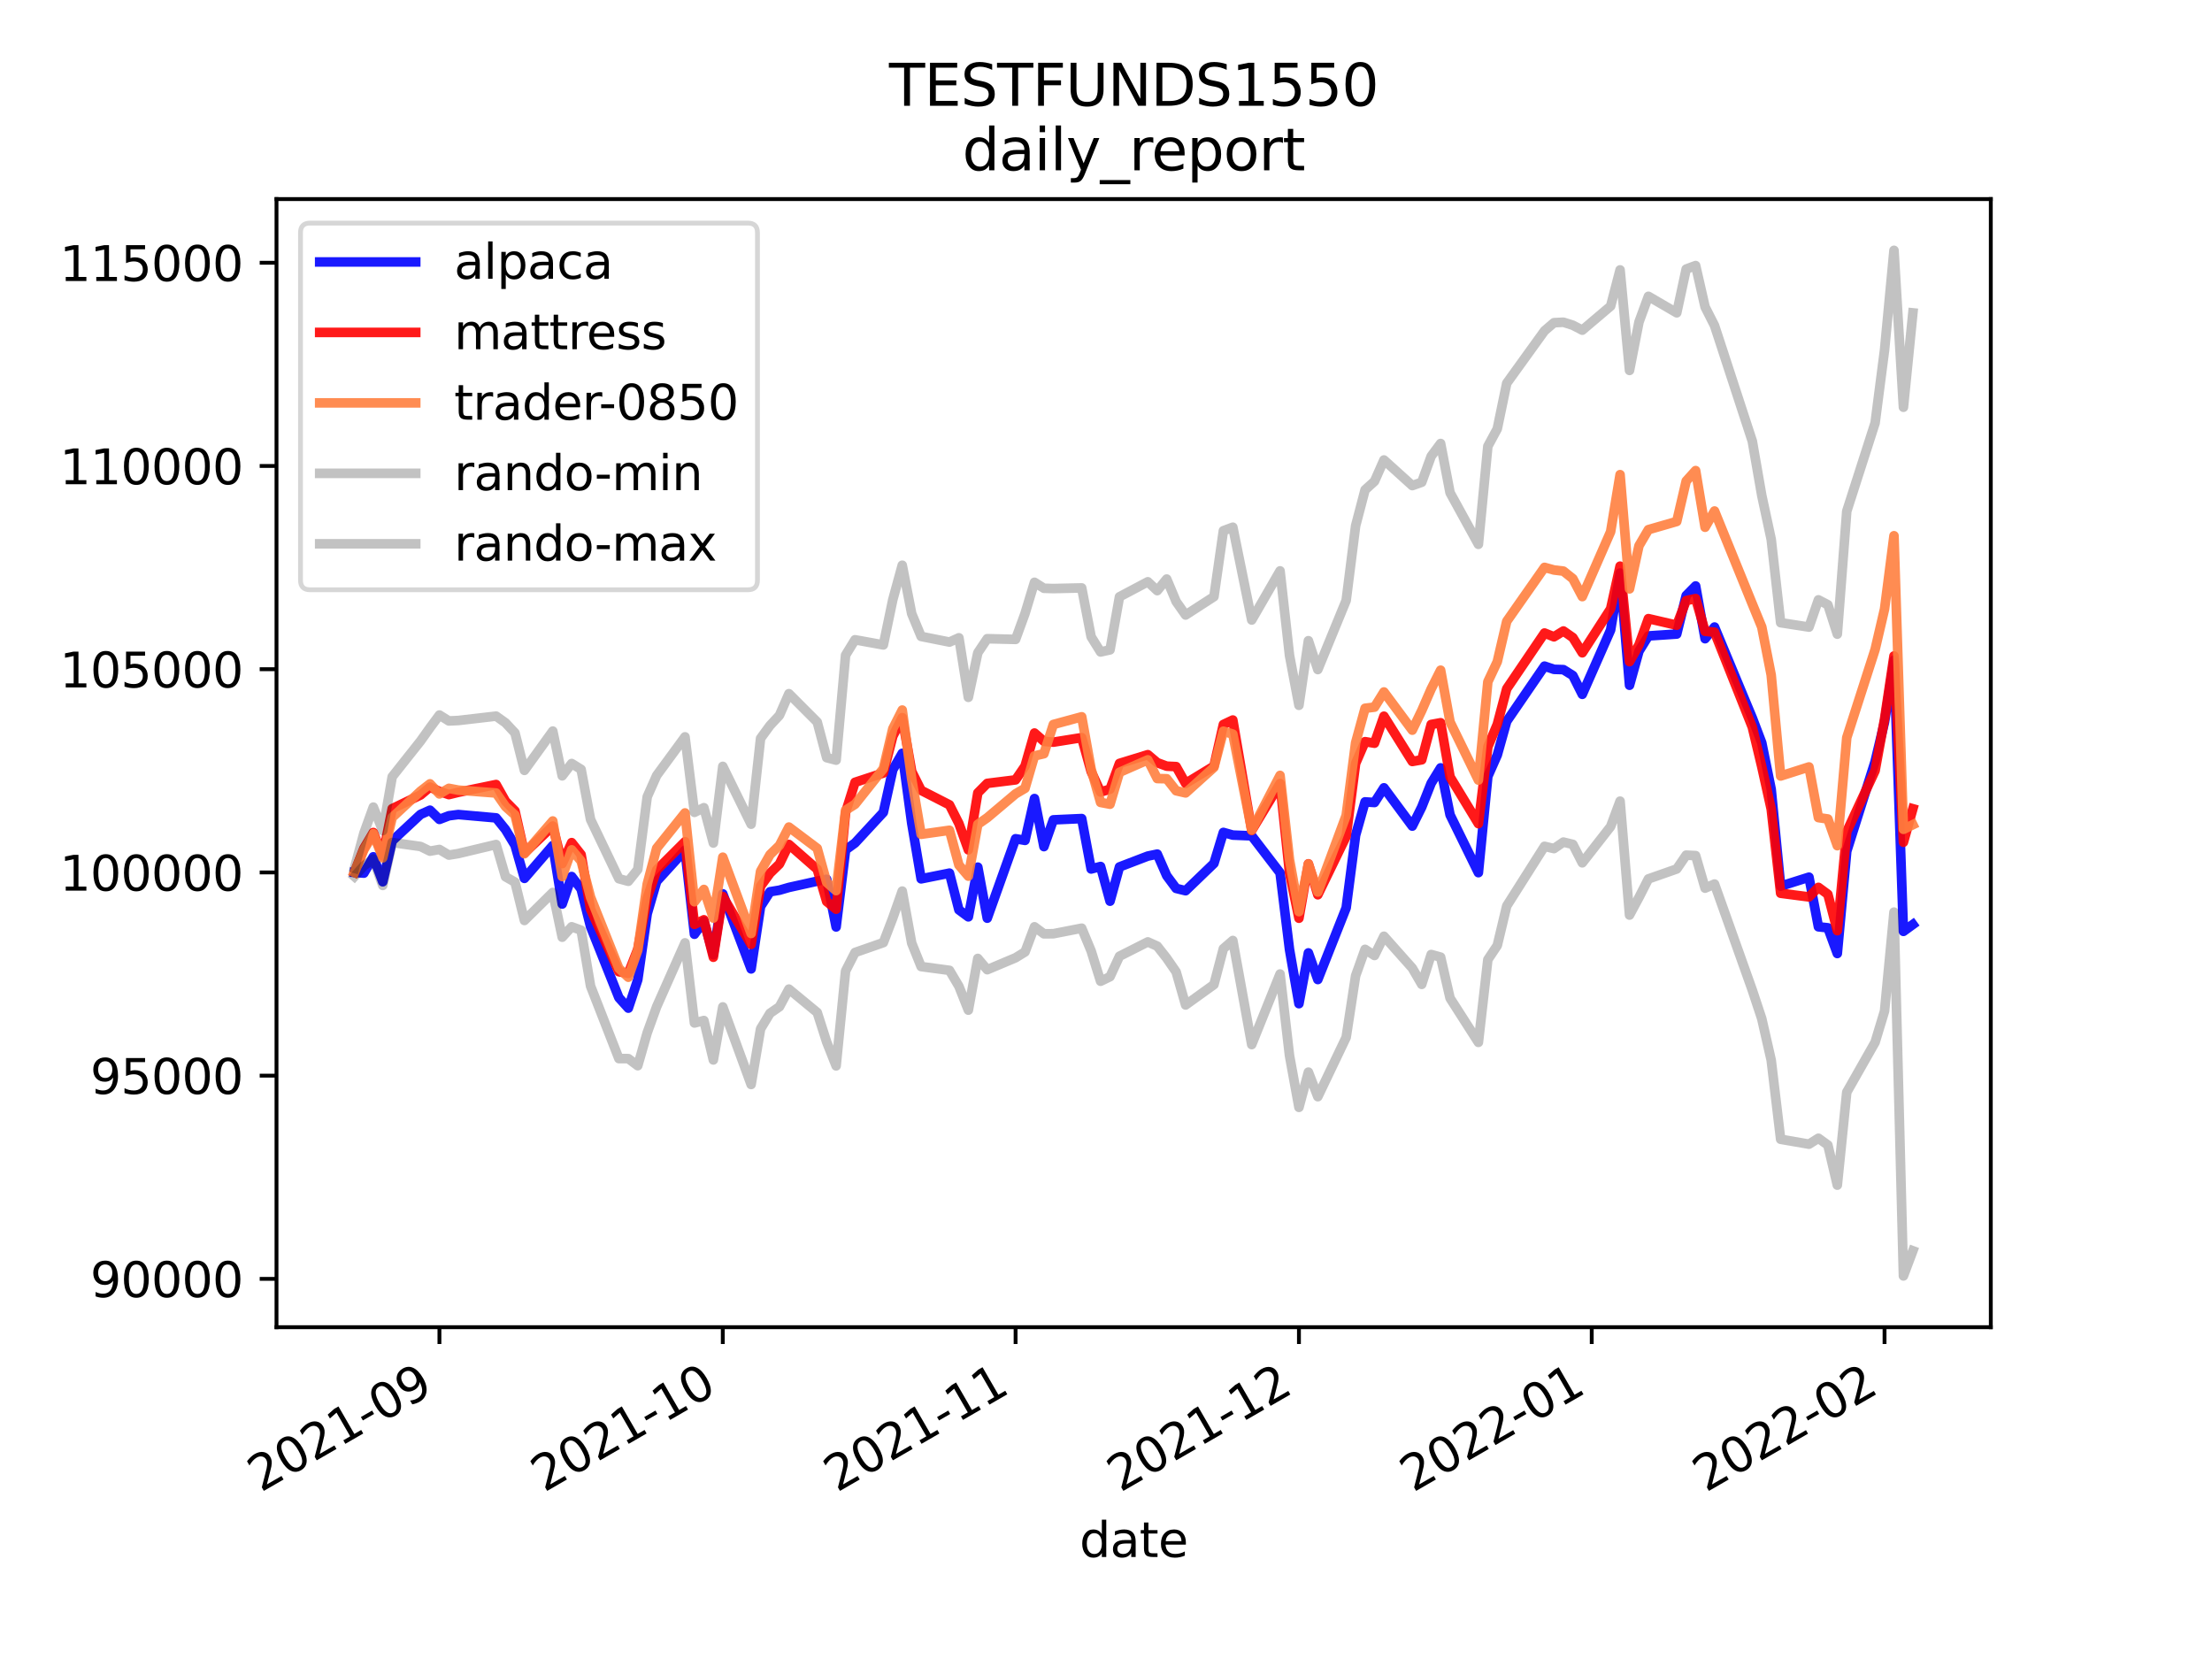 <?xml version="1.0" encoding="utf-8" standalone="no"?>
<!DOCTYPE svg PUBLIC "-//W3C//DTD SVG 1.1//EN"
  "http://www.w3.org/Graphics/SVG/1.1/DTD/svg11.dtd">
<svg height="345.6pt" version="1.1" viewBox="0 0 460.8 345.6" width="460.8pt" xmlns="http://www.w3.org/2000/svg" xmlns:xlink="http://www.w3.org/1999/xlink">
 <defs>
  <style type="text/css">*{stroke-linecap:butt;stroke-linejoin:round;}</style>
 </defs>
 <g id="figure_1">
  <g id="patch_1">
   <path d="M 0 345.6 
L 460.8 345.6 
L 460.8 0 
L 0 0 
z
" style="fill:#ffffff;"/>
  </g>
  <g id="axes_1">
   <g id="patch_2">
    <path d="M 57.6 276.48 
L 414.72 276.48 
L 414.72 41.472 
L 57.6 41.472 
z
" style="fill:#ffffff;"/>
   </g>
   <g id="matplotlib.axis_1">
    <g id="xtick_1">
     <g id="line2d_1">
      <defs>
       <path d="M 0 0 
L 0 3.5 
" id="m0463aea7b4" style="stroke:#000000;stroke-width:0.8;"/>
      </defs>
      <g>
       <use style="stroke:#000000;stroke-width:0.8;" x="91.541" xlink:href="#m0463aea7b4" y="276.48"/>
      </g>
     </g>
     <g id="text_1">
      <!-- 2021-09 -->
      <g transform="translate(54.316 310.952)rotate(-30)scale(0.1 -0.1)">
       <defs>
        <path d="M 1228 531 
L 3431 531 
L 3431 0 
L 469 0 
L 469 531 
Q 828 903 1448 1529 
Q 2069 2156 2228 2338 
Q 2531 2678 2651 2914 
Q 2772 3150 2772 3378 
Q 2772 3750 2511 3984 
Q 2250 4219 1831 4219 
Q 1534 4219 1204 4116 
Q 875 4013 500 3803 
L 500 4441 
Q 881 4594 1212 4672 
Q 1544 4750 1819 4750 
Q 2544 4750 2975 4387 
Q 3406 4025 3406 3419 
Q 3406 3131 3298 2873 
Q 3191 2616 2906 2266 
Q 2828 2175 2409 1742 
Q 1991 1309 1228 531 
z
" id="DejaVuSans-32" transform="scale(0.016)"/>
        <path d="M 2034 4250 
Q 1547 4250 1301 3770 
Q 1056 3291 1056 2328 
Q 1056 1369 1301 889 
Q 1547 409 2034 409 
Q 2525 409 2770 889 
Q 3016 1369 3016 2328 
Q 3016 3291 2770 3770 
Q 2525 4250 2034 4250 
z
M 2034 4750 
Q 2819 4750 3233 4129 
Q 3647 3509 3647 2328 
Q 3647 1150 3233 529 
Q 2819 -91 2034 -91 
Q 1250 -91 836 529 
Q 422 1150 422 2328 
Q 422 3509 836 4129 
Q 1250 4750 2034 4750 
z
" id="DejaVuSans-30" transform="scale(0.016)"/>
        <path d="M 794 531 
L 1825 531 
L 1825 4091 
L 703 3866 
L 703 4441 
L 1819 4666 
L 2450 4666 
L 2450 531 
L 3481 531 
L 3481 0 
L 794 0 
L 794 531 
z
" id="DejaVuSans-31" transform="scale(0.016)"/>
        <path d="M 313 2009 
L 1997 2009 
L 1997 1497 
L 313 1497 
L 313 2009 
z
" id="DejaVuSans-2d" transform="scale(0.016)"/>
        <path d="M 703 97 
L 703 672 
Q 941 559 1184 500 
Q 1428 441 1663 441 
Q 2288 441 2617 861 
Q 2947 1281 2994 2138 
Q 2813 1869 2534 1725 
Q 2256 1581 1919 1581 
Q 1219 1581 811 2004 
Q 403 2428 403 3163 
Q 403 3881 828 4315 
Q 1253 4750 1959 4750 
Q 2769 4750 3195 4129 
Q 3622 3509 3622 2328 
Q 3622 1225 3098 567 
Q 2575 -91 1691 -91 
Q 1453 -91 1209 -44 
Q 966 3 703 97 
z
M 1959 2075 
Q 2384 2075 2632 2365 
Q 2881 2656 2881 3163 
Q 2881 3666 2632 3958 
Q 2384 4250 1959 4250 
Q 1534 4250 1286 3958 
Q 1038 3666 1038 3163 
Q 1038 2656 1286 2365 
Q 1534 2075 1959 2075 
z
" id="DejaVuSans-39" transform="scale(0.016)"/>
       </defs>
       <use xlink:href="#DejaVuSans-32"/>
       <use x="63.623" xlink:href="#DejaVuSans-30"/>
       <use x="127.246" xlink:href="#DejaVuSans-32"/>
       <use x="190.869" xlink:href="#DejaVuSans-31"/>
       <use x="254.492" xlink:href="#DejaVuSans-2d"/>
       <use x="290.576" xlink:href="#DejaVuSans-30"/>
       <use x="354.199" xlink:href="#DejaVuSans-39"/>
      </g>
     </g>
    </g>
    <g id="xtick_2">
     <g id="line2d_2">
      <g>
       <use style="stroke:#000000;stroke-width:0.8;" x="150.569" xlink:href="#m0463aea7b4" y="276.48"/>
      </g>
     </g>
     <g id="text_2">
      <!-- 2021-10 -->
      <g transform="translate(113.344 310.952)rotate(-30)scale(0.1 -0.1)">
       <use xlink:href="#DejaVuSans-32"/>
       <use x="63.623" xlink:href="#DejaVuSans-30"/>
       <use x="127.246" xlink:href="#DejaVuSans-32"/>
       <use x="190.869" xlink:href="#DejaVuSans-31"/>
       <use x="254.492" xlink:href="#DejaVuSans-2d"/>
       <use x="290.576" xlink:href="#DejaVuSans-31"/>
       <use x="354.199" xlink:href="#DejaVuSans-30"/>
      </g>
     </g>
    </g>
    <g id="xtick_3">
     <g id="line2d_3">
      <g>
       <use style="stroke:#000000;stroke-width:0.8;" x="211.565" xlink:href="#m0463aea7b4" y="276.48"/>
      </g>
     </g>
     <g id="text_3">
      <!-- 2021-11 -->
      <g transform="translate(174.34 310.952)rotate(-30)scale(0.1 -0.1)">
       <use xlink:href="#DejaVuSans-32"/>
       <use x="63.623" xlink:href="#DejaVuSans-30"/>
       <use x="127.246" xlink:href="#DejaVuSans-32"/>
       <use x="190.869" xlink:href="#DejaVuSans-31"/>
       <use x="254.492" xlink:href="#DejaVuSans-2d"/>
       <use x="290.576" xlink:href="#DejaVuSans-31"/>
       <use x="354.199" xlink:href="#DejaVuSans-31"/>
      </g>
     </g>
    </g>
    <g id="xtick_4">
     <g id="line2d_4">
      <g>
       <use style="stroke:#000000;stroke-width:0.8;" x="270.593" xlink:href="#m0463aea7b4" y="276.48"/>
      </g>
     </g>
     <g id="text_4">
      <!-- 2021-12 -->
      <g transform="translate(233.368 310.952)rotate(-30)scale(0.1 -0.1)">
       <use xlink:href="#DejaVuSans-32"/>
       <use x="63.623" xlink:href="#DejaVuSans-30"/>
       <use x="127.246" xlink:href="#DejaVuSans-32"/>
       <use x="190.869" xlink:href="#DejaVuSans-31"/>
       <use x="254.492" xlink:href="#DejaVuSans-2d"/>
       <use x="290.576" xlink:href="#DejaVuSans-31"/>
       <use x="354.199" xlink:href="#DejaVuSans-32"/>
      </g>
     </g>
    </g>
    <g id="xtick_5">
     <g id="line2d_5">
      <g>
       <use style="stroke:#000000;stroke-width:0.8;" x="331.589" xlink:href="#m0463aea7b4" y="276.48"/>
      </g>
     </g>
     <g id="text_5">
      <!-- 2022-01 -->
      <g transform="translate(294.364 310.952)rotate(-30)scale(0.1 -0.1)">
       <use xlink:href="#DejaVuSans-32"/>
       <use x="63.623" xlink:href="#DejaVuSans-30"/>
       <use x="127.246" xlink:href="#DejaVuSans-32"/>
       <use x="190.869" xlink:href="#DejaVuSans-32"/>
       <use x="254.492" xlink:href="#DejaVuSans-2d"/>
       <use x="290.576" xlink:href="#DejaVuSans-30"/>
       <use x="354.199" xlink:href="#DejaVuSans-31"/>
      </g>
     </g>
    </g>
    <g id="xtick_6">
     <g id="line2d_6">
      <g>
       <use style="stroke:#000000;stroke-width:0.8;" x="392.584" xlink:href="#m0463aea7b4" y="276.48"/>
      </g>
     </g>
     <g id="text_6">
      <!-- 2022-02 -->
      <g transform="translate(355.36 310.952)rotate(-30)scale(0.1 -0.1)">
       <use xlink:href="#DejaVuSans-32"/>
       <use x="63.623" xlink:href="#DejaVuSans-30"/>
       <use x="127.246" xlink:href="#DejaVuSans-32"/>
       <use x="190.869" xlink:href="#DejaVuSans-32"/>
       <use x="254.492" xlink:href="#DejaVuSans-2d"/>
       <use x="290.576" xlink:href="#DejaVuSans-30"/>
       <use x="354.199" xlink:href="#DejaVuSans-32"/>
      </g>
     </g>
    </g>
    <g id="text_7">
     <!-- date -->
     <g transform="translate(224.885 324.351)scale(0.1 -0.1)">
      <defs>
       <path d="M 2906 2969 
L 2906 4863 
L 3481 4863 
L 3481 0 
L 2906 0 
L 2906 525 
Q 2725 213 2448 61 
Q 2172 -91 1784 -91 
Q 1150 -91 751 415 
Q 353 922 353 1747 
Q 353 2572 751 3078 
Q 1150 3584 1784 3584 
Q 2172 3584 2448 3432 
Q 2725 3281 2906 2969 
z
M 947 1747 
Q 947 1113 1208 752 
Q 1469 391 1925 391 
Q 2381 391 2643 752 
Q 2906 1113 2906 1747 
Q 2906 2381 2643 2742 
Q 2381 3103 1925 3103 
Q 1469 3103 1208 2742 
Q 947 2381 947 1747 
z
" id="DejaVuSans-64" transform="scale(0.016)"/>
       <path d="M 2194 1759 
Q 1497 1759 1228 1600 
Q 959 1441 959 1056 
Q 959 750 1161 570 
Q 1363 391 1709 391 
Q 2188 391 2477 730 
Q 2766 1069 2766 1631 
L 2766 1759 
L 2194 1759 
z
M 3341 1997 
L 3341 0 
L 2766 0 
L 2766 531 
Q 2569 213 2275 61 
Q 1981 -91 1556 -91 
Q 1019 -91 701 211 
Q 384 513 384 1019 
Q 384 1609 779 1909 
Q 1175 2209 1959 2209 
L 2766 2209 
L 2766 2266 
Q 2766 2663 2505 2880 
Q 2244 3097 1772 3097 
Q 1472 3097 1187 3025 
Q 903 2953 641 2809 
L 641 3341 
Q 956 3463 1253 3523 
Q 1550 3584 1831 3584 
Q 2591 3584 2966 3190 
Q 3341 2797 3341 1997 
z
" id="DejaVuSans-61" transform="scale(0.016)"/>
       <path d="M 1172 4494 
L 1172 3500 
L 2356 3500 
L 2356 3053 
L 1172 3053 
L 1172 1153 
Q 1172 725 1289 603 
Q 1406 481 1766 481 
L 2356 481 
L 2356 0 
L 1766 0 
Q 1100 0 847 248 
Q 594 497 594 1153 
L 594 3053 
L 172 3053 
L 172 3500 
L 594 3500 
L 594 4494 
L 1172 4494 
z
" id="DejaVuSans-74" transform="scale(0.016)"/>
       <path d="M 3597 1894 
L 3597 1613 
L 953 1613 
Q 991 1019 1311 708 
Q 1631 397 2203 397 
Q 2534 397 2845 478 
Q 3156 559 3463 722 
L 3463 178 
Q 3153 47 2828 -22 
Q 2503 -91 2169 -91 
Q 1331 -91 842 396 
Q 353 884 353 1716 
Q 353 2575 817 3079 
Q 1281 3584 2069 3584 
Q 2775 3584 3186 3129 
Q 3597 2675 3597 1894 
z
M 3022 2063 
Q 3016 2534 2758 2815 
Q 2500 3097 2075 3097 
Q 1594 3097 1305 2825 
Q 1016 2553 972 2059 
L 3022 2063 
z
" id="DejaVuSans-65" transform="scale(0.016)"/>
      </defs>
      <use xlink:href="#DejaVuSans-64"/>
      <use x="63.477" xlink:href="#DejaVuSans-61"/>
      <use x="124.756" xlink:href="#DejaVuSans-74"/>
      <use x="163.965" xlink:href="#DejaVuSans-65"/>
     </g>
    </g>
   </g>
   <g id="matplotlib.axis_2">
    <g id="ytick_1">
     <g id="line2d_7">
      <defs>
       <path d="M 0 0 
L -3.5 0 
" id="m3818695e35" style="stroke:#000000;stroke-width:0.8;"/>
      </defs>
      <g>
       <use style="stroke:#000000;stroke-width:0.8;" x="57.6" xlink:href="#m3818695e35" y="266.409"/>
      </g>
     </g>
     <g id="text_8">
      <!-- 90000 -->
      <g transform="translate(18.788 270.209)scale(0.1 -0.1)">
       <use xlink:href="#DejaVuSans-39"/>
       <use x="63.623" xlink:href="#DejaVuSans-30"/>
       <use x="127.246" xlink:href="#DejaVuSans-30"/>
       <use x="190.869" xlink:href="#DejaVuSans-30"/>
       <use x="254.492" xlink:href="#DejaVuSans-30"/>
      </g>
     </g>
    </g>
    <g id="ytick_2">
     <g id="line2d_8">
      <g>
       <use style="stroke:#000000;stroke-width:0.8;" x="57.6" xlink:href="#m3818695e35" y="224.076"/>
      </g>
     </g>
     <g id="text_9">
      <!-- 95000 -->
      <g transform="translate(18.788 227.875)scale(0.1 -0.1)">
       <defs>
        <path d="M 691 4666 
L 3169 4666 
L 3169 4134 
L 1269 4134 
L 1269 2991 
Q 1406 3038 1543 3061 
Q 1681 3084 1819 3084 
Q 2600 3084 3056 2656 
Q 3513 2228 3513 1497 
Q 3513 744 3044 326 
Q 2575 -91 1722 -91 
Q 1428 -91 1123 -41 
Q 819 9 494 109 
L 494 744 
Q 775 591 1075 516 
Q 1375 441 1709 441 
Q 2250 441 2565 725 
Q 2881 1009 2881 1497 
Q 2881 1984 2565 2268 
Q 2250 2553 1709 2553 
Q 1456 2553 1204 2497 
Q 953 2441 691 2322 
L 691 4666 
z
" id="DejaVuSans-35" transform="scale(0.016)"/>
       </defs>
       <use xlink:href="#DejaVuSans-39"/>
       <use x="63.623" xlink:href="#DejaVuSans-35"/>
       <use x="127.246" xlink:href="#DejaVuSans-30"/>
       <use x="190.869" xlink:href="#DejaVuSans-30"/>
       <use x="254.492" xlink:href="#DejaVuSans-30"/>
      </g>
     </g>
    </g>
    <g id="ytick_3">
     <g id="line2d_9">
      <g>
       <use style="stroke:#000000;stroke-width:0.8;" x="57.6" xlink:href="#m3818695e35" y="181.742"/>
      </g>
     </g>
     <g id="text_10">
      <!-- 100000 -->
      <g transform="translate(12.425 185.541)scale(0.1 -0.1)">
       <use xlink:href="#DejaVuSans-31"/>
       <use x="63.623" xlink:href="#DejaVuSans-30"/>
       <use x="127.246" xlink:href="#DejaVuSans-30"/>
       <use x="190.869" xlink:href="#DejaVuSans-30"/>
       <use x="254.492" xlink:href="#DejaVuSans-30"/>
       <use x="318.115" xlink:href="#DejaVuSans-30"/>
      </g>
     </g>
    </g>
    <g id="ytick_4">
     <g id="line2d_10">
      <g>
       <use style="stroke:#000000;stroke-width:0.8;" x="57.6" xlink:href="#m3818695e35" y="139.408"/>
      </g>
     </g>
     <g id="text_11">
      <!-- 105000 -->
      <g transform="translate(12.425 143.207)scale(0.1 -0.1)">
       <use xlink:href="#DejaVuSans-31"/>
       <use x="63.623" xlink:href="#DejaVuSans-30"/>
       <use x="127.246" xlink:href="#DejaVuSans-35"/>
       <use x="190.869" xlink:href="#DejaVuSans-30"/>
       <use x="254.492" xlink:href="#DejaVuSans-30"/>
       <use x="318.115" xlink:href="#DejaVuSans-30"/>
      </g>
     </g>
    </g>
    <g id="ytick_5">
     <g id="line2d_11">
      <g>
       <use style="stroke:#000000;stroke-width:0.8;" x="57.6" xlink:href="#m3818695e35" y="97.074"/>
      </g>
     </g>
     <g id="text_12">
      <!-- 110000 -->
      <g transform="translate(12.425 100.874)scale(0.1 -0.1)">
       <use xlink:href="#DejaVuSans-31"/>
       <use x="63.623" xlink:href="#DejaVuSans-31"/>
       <use x="127.246" xlink:href="#DejaVuSans-30"/>
       <use x="190.869" xlink:href="#DejaVuSans-30"/>
       <use x="254.492" xlink:href="#DejaVuSans-30"/>
       <use x="318.115" xlink:href="#DejaVuSans-30"/>
      </g>
     </g>
    </g>
    <g id="ytick_6">
     <g id="line2d_12">
      <g>
       <use style="stroke:#000000;stroke-width:0.8;" x="57.6" xlink:href="#m3818695e35" y="54.741"/>
      </g>
     </g>
     <g id="text_13">
      <!-- 115000 -->
      <g transform="translate(12.425 58.54)scale(0.1 -0.1)">
       <use xlink:href="#DejaVuSans-31"/>
       <use x="63.623" xlink:href="#DejaVuSans-31"/>
       <use x="127.246" xlink:href="#DejaVuSans-35"/>
       <use x="190.869" xlink:href="#DejaVuSans-30"/>
       <use x="254.492" xlink:href="#DejaVuSans-30"/>
       <use x="318.115" xlink:href="#DejaVuSans-30"/>
      </g>
     </g>
    </g>
   </g>
   <g id="line2d_13">
    <path clip-path="url(#p845886d765)" d="M 73.833 181.742 
L 75.8 181.889 
L 77.768 178.489 
L 79.736 183.686 
L 81.703 175.163 
L 87.606 169.657 
L 89.574 168.782 
L 91.541 170.696 
L 93.509 169.94 
L 95.476 169.684 
L 103.347 170.382 
L 105.314 172.826 
L 107.282 176.085 
L 109.25 182.979 
L 115.152 176.142 
L 117.12 188.321 
L 119.088 182.595 
L 121.055 185.197 
L 123.023 193.024 
L 128.926 207.829 
L 130.893 210.012 
L 132.861 204.097 
L 134.828 190.348 
L 136.796 183.6 
L 142.699 177.109 
L 144.666 194.622 
L 146.634 191.883 
L 148.602 198.89 
L 150.569 186.201 
L 156.472 201.838 
L 158.44 188.835 
L 160.407 185.77 
L 162.375 185.444 
L 164.342 184.87 
L 170.245 183.563 
L 172.213 183.179 
L 174.18 193.099 
L 176.148 177.041 
L 178.116 175.615 
L 184.019 169.229 
L 185.986 160.351 
L 187.954 156.928 
L 189.921 171.45 
L 191.889 183.078 
L 197.792 181.892 
L 199.759 189.538 
L 201.727 190.994 
L 203.695 180.642 
L 205.662 191.273 
L 211.565 174.726 
L 213.533 175.062 
L 215.5 166.35 
L 217.468 176.363 
L 219.435 170.79 
L 225.338 170.524 
L 227.306 181.023 
L 229.273 180.509 
L 231.241 187.731 
L 233.209 180.597 
L 239.111 178.337 
L 241.079 177.926 
L 243.047 182.418 
L 245.014 185.07 
L 246.982 185.553 
L 252.885 179.865 
L 254.852 173.41 
L 256.82 173.964 
L 260.755 174.124 
L 266.658 181.821 
L 268.625 197.778 
L 270.593 209.084 
L 272.561 198.507 
L 274.528 204.055 
L 280.431 189.114 
L 282.399 173.995 
L 284.366 167.048 
L 286.334 167.177 
L 288.301 164.117 
L 294.204 172.093 
L 296.172 168.129 
L 298.14 163.161 
L 300.107 159.96 
L 302.075 169.75 
L 307.978 181.79 
L 309.945 161.728 
L 311.913 157.282 
L 313.88 150.253 
L 321.751 138.768 
L 323.718 139.435 
L 325.686 139.497 
L 327.654 140.728 
L 329.621 144.639 
L 335.524 131.236 
L 337.492 119.378 
L 339.459 142.751 
L 341.427 135.648 
L 343.394 132.475 
L 349.297 132.083 
L 351.265 124.058 
L 353.232 122.068 
L 355.2 133.052 
L 357.168 130.625 
L 365.038 149.553 
L 367.006 154.742 
L 368.973 164.428 
L 370.941 184.601 
L 376.844 182.73 
L 378.811 193.068 
L 380.779 193.279 
L 382.746 198.634 
L 384.714 177.328 
L 390.617 158.623 
L 392.584 150.401 
L 394.552 137.534 
L 396.52 194.019 
L 398.487 192.588 
" style="fill:none;stroke:#0000ff;stroke-linecap:square;stroke-opacity:0.9;stroke-width:2;"/>
   </g>
   <g id="line2d_14">
    <path clip-path="url(#p845886d765)" d="M 73.833 181.742 
L 75.8 176.756 
L 77.768 173.431 
L 79.736 178.28 
L 81.703 168.459 
L 87.606 165.612 
L 89.574 163.968 
L 91.541 164.858 
L 93.509 165.532 
L 95.476 165.051 
L 103.347 163.43 
L 105.314 166.932 
L 107.282 168.934 
L 109.25 177.695 
L 115.152 172.085 
L 117.12 179.908 
L 119.088 175.533 
L 121.055 178.035 
L 123.023 189.4 
L 128.926 202.428 
L 130.893 202.768 
L 132.861 197.734 
L 134.828 187.105 
L 136.796 181.232 
L 142.699 175.345 
L 144.666 192.561 
L 146.634 191.608 
L 148.602 199.411 
L 150.569 186.753 
L 156.472 196.733 
L 158.44 184.618 
L 160.407 181.907 
L 162.375 179.99 
L 164.342 175.917 
L 170.245 181.085 
L 172.213 187.8 
L 174.18 189.398 
L 176.148 169.267 
L 178.116 162.97 
L 184.019 161.033 
L 185.986 153.379 
L 187.954 149.504 
L 189.921 160.708 
L 191.889 164.644 
L 197.792 167.664 
L 199.759 171.561 
L 201.727 177.043 
L 203.695 165.17 
L 205.662 163.194 
L 211.565 162.459 
L 213.533 159.583 
L 215.5 152.704 
L 217.468 154.429 
L 219.435 154.605 
L 225.338 153.663 
L 227.306 160.724 
L 229.273 164.988 
L 231.241 164.403 
L 233.209 159.031 
L 239.111 157.215 
L 241.079 158.877 
L 243.047 159.606 
L 245.014 159.698 
L 246.982 163.196 
L 252.885 159.603 
L 254.852 150.924 
L 256.82 149.994 
L 260.755 172.995 
L 266.658 163.223 
L 268.625 181.786 
L 270.593 191.281 
L 272.561 179.948 
L 274.528 186.395 
L 280.431 174.23 
L 282.399 159.048 
L 284.366 154.504 
L 286.334 154.824 
L 288.301 149.198 
L 294.204 158.629 
L 296.172 158.284 
L 298.14 150.922 
L 300.107 150.562 
L 302.075 161.849 
L 307.978 171.583 
L 309.945 155.59 
L 311.913 150.896 
L 313.88 143.482 
L 321.751 131.871 
L 323.718 132.66 
L 325.686 131.444 
L 327.654 132.818 
L 329.621 135.986 
L 335.524 126.832 
L 337.492 117.944 
L 339.459 137.83 
L 341.427 134.346 
L 343.394 128.873 
L 349.297 130.238 
L 351.265 125.108 
L 353.232 124.697 
L 355.2 131.512 
L 357.168 131.703 
L 365.038 151.483 
L 367.006 159.715 
L 368.973 168.545 
L 370.941 186.081 
L 376.844 186.847 
L 378.811 184.855 
L 380.779 186.3 
L 382.746 193.877 
L 384.714 173.246 
L 390.617 160.548 
L 392.584 149.791 
L 394.552 136.653 
L 396.52 175.457 
L 398.487 168.48 
" style="fill:none;stroke:#ff0000;stroke-linecap:square;stroke-opacity:0.9;stroke-width:2;"/>
   </g>
   <g id="line2d_15">
    <path clip-path="url(#p845886d765)" d="M 73.833 181.742 
L 75.8 177.036 
L 77.768 173.666 
L 79.736 178.704 
L 81.703 170.294 
L 87.606 164.816 
L 89.574 163.288 
L 91.541 165.389 
L 93.509 164.225 
L 95.476 164.596 
L 103.347 165.203 
L 105.314 168.024 
L 107.282 169.789 
L 109.25 177.852 
L 115.152 171.026 
L 117.12 182.596 
L 119.088 177.038 
L 121.055 179.37 
L 123.023 186.91 
L 128.926 201.73 
L 130.893 203.572 
L 132.861 197.934 
L 134.828 184.171 
L 136.796 176.714 
L 142.699 169.348 
L 144.666 187.85 
L 146.634 185.292 
L 148.602 191.253 
L 150.569 178.57 
L 156.472 194.461 
L 158.44 181.506 
L 160.407 178.037 
L 162.375 176.121 
L 164.342 172.294 
L 170.245 176.732 
L 172.213 183.817 
L 174.18 185.532 
L 176.148 168.798 
L 178.116 167.551 
L 184.019 160.132 
L 185.986 151.811 
L 187.954 147.919 
L 189.921 162.295 
L 191.889 173.796 
L 197.792 172.961 
L 199.759 180.208 
L 201.727 182.514 
L 203.695 171.724 
L 205.662 170.35 
L 211.565 165.373 
L 213.533 164.212 
L 215.5 157.469 
L 217.468 157.011 
L 219.435 150.922 
L 225.338 149.321 
L 227.306 160.247 
L 229.273 167.16 
L 231.241 167.531 
L 233.209 160.889 
L 239.111 158.293 
L 241.079 162.186 
L 243.047 162.23 
L 245.014 164.727 
L 246.982 165.179 
L 252.885 159.862 
L 254.852 152.325 
L 256.82 152.935 
L 260.755 172.94 
L 266.658 161.531 
L 268.625 179.086 
L 270.593 189.906 
L 272.561 179.991 
L 274.528 185.821 
L 280.431 169.873 
L 282.399 154.738 
L 284.366 147.549 
L 286.334 147.309 
L 288.301 144.151 
L 294.204 152.105 
L 296.172 148.031 
L 298.14 143.519 
L 300.107 139.613 
L 302.075 150.409 
L 307.978 162.507 
L 309.945 142.029 
L 311.913 137.841 
L 313.88 129.432 
L 321.751 118.195 
L 323.718 118.74 
L 325.686 118.978 
L 327.654 120.551 
L 329.621 124.286 
L 335.524 110.767 
L 337.492 98.878 
L 339.459 122.671 
L 341.427 113.689 
L 343.394 110.338 
L 349.297 108.633 
L 351.265 100.211 
L 353.232 98.034 
L 355.2 109.834 
L 357.168 106.454 
L 365.038 125.821 
L 367.006 130.615 
L 368.973 140.622 
L 370.941 161.654 
L 376.844 159.769 
L 378.811 170.322 
L 380.779 170.611 
L 382.746 176.17 
L 384.714 153.661 
L 390.617 135.298 
L 392.584 126.879 
L 394.552 111.606 
L 396.52 172.762 
L 398.487 171.797 
" style="fill:none;stroke:#ff8040;stroke-linecap:square;stroke-opacity:0.9;stroke-width:2;"/>
   </g>
   <g id="line2d_16">
    <path clip-path="url(#p845886d765)" d="M 73.833 182.589 
L 75.8 180.371 
L 77.768 178.937 
L 79.736 184.45 
L 81.703 175.51 
L 87.606 176.339 
L 89.574 177.307 
L 91.541 176.958 
L 93.509 178.131 
L 95.476 177.812 
L 103.347 175.93 
L 105.314 182.645 
L 107.282 183.766 
L 109.25 191.75 
L 115.152 185.915 
L 117.12 195.237 
L 119.088 193.064 
L 121.055 193.78 
L 123.023 205.41 
L 128.926 220.525 
L 130.893 220.532 
L 132.861 222.001 
L 134.828 215.131 
L 136.796 209.704 
L 142.699 196.414 
L 144.666 213.103 
L 146.634 212.592 
L 148.602 220.803 
L 150.569 209.759 
L 156.472 225.918 
L 158.44 214.332 
L 160.407 211.082 
L 162.375 209.722 
L 164.342 206.05 
L 170.245 210.922 
L 172.213 217.073 
L 174.18 222.038 
L 176.148 202.283 
L 178.116 198.423 
L 184.019 196.36 
L 185.986 191.224 
L 187.954 185.63 
L 189.921 196.465 
L 191.889 201.353 
L 197.792 202.142 
L 199.759 205.464 
L 201.727 210.43 
L 203.695 199.662 
L 205.662 202.005 
L 211.565 199.517 
L 213.533 198.304 
L 215.5 193.07 
L 217.468 194.532 
L 219.435 194.513 
L 225.338 193.359 
L 227.306 198.109 
L 229.273 204.41 
L 231.241 203.46 
L 233.209 199.202 
L 239.111 196.216 
L 241.079 197.101 
L 243.047 199.613 
L 245.014 202.467 
L 246.982 209.356 
L 252.885 205.108 
L 254.852 197.624 
L 256.82 195.923 
L 260.755 217.605 
L 266.658 202.905 
L 268.625 219.878 
L 270.593 230.68 
L 272.561 223.343 
L 274.528 228.458 
L 280.431 216.098 
L 282.399 203.276 
L 284.366 197.765 
L 286.334 199.045 
L 288.301 195.037 
L 294.204 201.67 
L 296.172 205.058 
L 298.14 198.84 
L 300.107 199.387 
L 302.075 207.932 
L 307.978 217.145 
L 309.945 199.902 
L 311.913 196.956 
L 313.88 188.724 
L 321.751 176.306 
L 323.718 176.774 
L 325.686 175.424 
L 327.654 175.902 
L 329.621 179.74 
L 335.524 172.184 
L 337.492 166.893 
L 339.459 190.625 
L 341.427 186.956 
L 343.394 183.091 
L 349.297 181.018 
L 351.265 178.144 
L 353.232 178.239 
L 355.2 185.014 
L 357.168 184.163 
L 365.038 206.266 
L 367.006 212.215 
L 368.973 220.843 
L 370.941 237.329 
L 376.844 238.35 
L 378.811 237.119 
L 380.779 238.54 
L 382.746 246.884 
L 384.714 227.522 
L 390.617 217.126 
L 392.584 210.624 
L 394.552 190.013 
L 396.52 265.798 
L 398.487 260.566 
" style="fill:none;stroke:#0d0d0d;stroke-linecap:square;stroke-opacity:0.25;stroke-width:2;"/>
   </g>
   <g id="line2d_17">
    <path clip-path="url(#p845886d765)" d="M 73.833 180.895 
L 75.8 173.581 
L 77.768 168.136 
L 79.736 173.034 
L 81.703 161.816 
L 87.606 154.37 
L 89.574 151.608 
L 91.541 148.951 
L 93.509 150.185 
L 95.476 150.094 
L 103.347 149.181 
L 105.314 150.585 
L 107.282 152.692 
L 109.25 160.482 
L 115.152 152.298 
L 117.12 161.618 
L 119.088 159.054 
L 121.055 160.275 
L 123.023 170.718 
L 128.926 183.051 
L 130.893 183.587 
L 132.861 181.125 
L 134.828 165.984 
L 136.796 161.55 
L 142.699 153.499 
L 144.666 169.228 
L 146.634 168.258 
L 148.602 175.614 
L 150.569 159.652 
L 156.472 171.695 
L 158.44 153.82 
L 160.407 151.131 
L 162.375 149.017 
L 164.342 144.509 
L 170.245 150.419 
L 172.213 157.836 
L 174.18 158.35 
L 176.148 136.483 
L 178.116 133.278 
L 184.019 134.349 
L 185.986 124.927 
L 187.954 117.75 
L 189.921 127.832 
L 191.889 132.578 
L 197.792 133.755 
L 199.759 132.865 
L 201.727 145.264 
L 203.695 135.984 
L 205.662 133.053 
L 211.565 133.197 
L 213.533 127.794 
L 215.5 121.307 
L 217.468 122.549 
L 219.435 122.608 
L 225.338 122.475 
L 227.306 132.657 
L 229.273 135.814 
L 231.241 135.373 
L 233.209 124.322 
L 239.111 121.197 
L 241.079 123.038 
L 243.047 120.627 
L 245.014 125.316 
L 246.982 128.116 
L 252.885 124.298 
L 254.852 110.563 
L 256.82 109.83 
L 260.755 129.158 
L 266.658 118.925 
L 268.625 136.509 
L 270.593 146.926 
L 272.561 133.469 
L 274.528 139.48 
L 280.431 125.08 
L 282.399 109.549 
L 284.366 102.049 
L 286.334 100.271 
L 288.301 95.822 
L 294.204 101.157 
L 296.172 100.46 
L 298.14 95.042 
L 300.107 92.388 
L 302.075 102.645 
L 307.978 113.393 
L 309.945 92.968 
L 311.913 89.325 
L 313.88 79.833 
L 321.751 68.917 
L 323.718 67.227 
L 325.686 67.126 
L 327.654 67.755 
L 329.621 68.778 
L 335.524 63.773 
L 337.492 56.227 
L 339.459 77.165 
L 341.427 67.087 
L 343.394 61.729 
L 349.297 65.166 
L 351.265 56.053 
L 353.232 55.326 
L 355.2 63.943 
L 357.168 67.822 
L 365.038 91.908 
L 367.006 103.213 
L 368.973 112.343 
L 370.941 129.719 
L 376.844 130.635 
L 378.811 124.961 
L 380.779 125.987 
L 382.746 132.105 
L 384.714 106.5 
L 390.617 88.113 
L 392.584 72.926 
L 394.552 52.154 
L 396.52 84.836 
L 398.487 65.177 
" style="fill:none;stroke:#0d0d0d;stroke-linecap:square;stroke-opacity:0.25;stroke-width:2;"/>
   </g>
   <g id="patch_3">
    <path d="M 57.6 276.48 
L 57.6 41.472 
" style="fill:none;stroke:#000000;stroke-linecap:square;stroke-linejoin:miter;stroke-width:0.8;"/>
   </g>
   <g id="patch_4">
    <path d="M 414.72 276.48 
L 414.72 41.472 
" style="fill:none;stroke:#000000;stroke-linecap:square;stroke-linejoin:miter;stroke-width:0.8;"/>
   </g>
   <g id="patch_5">
    <path d="M 57.6 276.48 
L 414.72 276.48 
" style="fill:none;stroke:#000000;stroke-linecap:square;stroke-linejoin:miter;stroke-width:0.8;"/>
   </g>
   <g id="patch_6">
    <path d="M 57.6 41.472 
L 414.72 41.472 
" style="fill:none;stroke:#000000;stroke-linecap:square;stroke-linejoin:miter;stroke-width:0.8;"/>
   </g>
   <g id="text_14">
    <!-- TESTFUNDS1550 -->
    <g transform="translate(185.2 22.035)scale(0.12 -0.12)">
     <defs>
      <path d="M -19 4666 
L 3928 4666 
L 3928 4134 
L 2272 4134 
L 2272 0 
L 1638 0 
L 1638 4134 
L -19 4134 
L -19 4666 
z
" id="DejaVuSans-54" transform="scale(0.016)"/>
      <path d="M 628 4666 
L 3578 4666 
L 3578 4134 
L 1259 4134 
L 1259 2753 
L 3481 2753 
L 3481 2222 
L 1259 2222 
L 1259 531 
L 3634 531 
L 3634 0 
L 628 0 
L 628 4666 
z
" id="DejaVuSans-45" transform="scale(0.016)"/>
      <path d="M 3425 4513 
L 3425 3897 
Q 3066 4069 2747 4153 
Q 2428 4238 2131 4238 
Q 1616 4238 1336 4038 
Q 1056 3838 1056 3469 
Q 1056 3159 1242 3001 
Q 1428 2844 1947 2747 
L 2328 2669 
Q 3034 2534 3370 2195 
Q 3706 1856 3706 1288 
Q 3706 609 3251 259 
Q 2797 -91 1919 -91 
Q 1588 -91 1214 -16 
Q 841 59 441 206 
L 441 856 
Q 825 641 1194 531 
Q 1563 422 1919 422 
Q 2459 422 2753 634 
Q 3047 847 3047 1241 
Q 3047 1584 2836 1778 
Q 2625 1972 2144 2069 
L 1759 2144 
Q 1053 2284 737 2584 
Q 422 2884 422 3419 
Q 422 4038 858 4394 
Q 1294 4750 2059 4750 
Q 2388 4750 2728 4690 
Q 3069 4631 3425 4513 
z
" id="DejaVuSans-53" transform="scale(0.016)"/>
      <path d="M 628 4666 
L 3309 4666 
L 3309 4134 
L 1259 4134 
L 1259 2759 
L 3109 2759 
L 3109 2228 
L 1259 2228 
L 1259 0 
L 628 0 
L 628 4666 
z
" id="DejaVuSans-46" transform="scale(0.016)"/>
      <path d="M 556 4666 
L 1191 4666 
L 1191 1831 
Q 1191 1081 1462 751 
Q 1734 422 2344 422 
Q 2950 422 3222 751 
Q 3494 1081 3494 1831 
L 3494 4666 
L 4128 4666 
L 4128 1753 
Q 4128 841 3676 375 
Q 3225 -91 2344 -91 
Q 1459 -91 1007 375 
Q 556 841 556 1753 
L 556 4666 
z
" id="DejaVuSans-55" transform="scale(0.016)"/>
      <path d="M 628 4666 
L 1478 4666 
L 3547 763 
L 3547 4666 
L 4159 4666 
L 4159 0 
L 3309 0 
L 1241 3903 
L 1241 0 
L 628 0 
L 628 4666 
z
" id="DejaVuSans-4e" transform="scale(0.016)"/>
      <path d="M 1259 4147 
L 1259 519 
L 2022 519 
Q 2988 519 3436 956 
Q 3884 1394 3884 2338 
Q 3884 3275 3436 3711 
Q 2988 4147 2022 4147 
L 1259 4147 
z
M 628 4666 
L 1925 4666 
Q 3281 4666 3915 4102 
Q 4550 3538 4550 2338 
Q 4550 1131 3912 565 
Q 3275 0 1925 0 
L 628 0 
L 628 4666 
z
" id="DejaVuSans-44" transform="scale(0.016)"/>
     </defs>
     <use xlink:href="#DejaVuSans-54"/>
     <use x="61.084" xlink:href="#DejaVuSans-45"/>
     <use x="124.268" xlink:href="#DejaVuSans-53"/>
     <use x="187.744" xlink:href="#DejaVuSans-54"/>
     <use x="248.828" xlink:href="#DejaVuSans-46"/>
     <use x="306.348" xlink:href="#DejaVuSans-55"/>
     <use x="379.541" xlink:href="#DejaVuSans-4e"/>
     <use x="454.346" xlink:href="#DejaVuSans-44"/>
     <use x="531.348" xlink:href="#DejaVuSans-53"/>
     <use x="594.824" xlink:href="#DejaVuSans-31"/>
     <use x="658.447" xlink:href="#DejaVuSans-35"/>
     <use x="722.07" xlink:href="#DejaVuSans-35"/>
     <use x="785.693" xlink:href="#DejaVuSans-30"/>
    </g>
    <!-- daily_report -->
    <g transform="translate(200.467 35.472)scale(0.12 -0.12)">
     <defs>
      <path d="M 603 3500 
L 1178 3500 
L 1178 0 
L 603 0 
L 603 3500 
z
M 603 4863 
L 1178 4863 
L 1178 4134 
L 603 4134 
L 603 4863 
z
" id="DejaVuSans-69" transform="scale(0.016)"/>
      <path d="M 603 4863 
L 1178 4863 
L 1178 0 
L 603 0 
L 603 4863 
z
" id="DejaVuSans-6c" transform="scale(0.016)"/>
      <path d="M 2059 -325 
Q 1816 -950 1584 -1140 
Q 1353 -1331 966 -1331 
L 506 -1331 
L 506 -850 
L 844 -850 
Q 1081 -850 1212 -737 
Q 1344 -625 1503 -206 
L 1606 56 
L 191 3500 
L 800 3500 
L 1894 763 
L 2988 3500 
L 3597 3500 
L 2059 -325 
z
" id="DejaVuSans-79" transform="scale(0.016)"/>
      <path d="M 3263 -1063 
L 3263 -1509 
L -63 -1509 
L -63 -1063 
L 3263 -1063 
z
" id="DejaVuSans-5f" transform="scale(0.016)"/>
      <path d="M 2631 2963 
Q 2534 3019 2420 3045 
Q 2306 3072 2169 3072 
Q 1681 3072 1420 2755 
Q 1159 2438 1159 1844 
L 1159 0 
L 581 0 
L 581 3500 
L 1159 3500 
L 1159 2956 
Q 1341 3275 1631 3429 
Q 1922 3584 2338 3584 
Q 2397 3584 2469 3576 
Q 2541 3569 2628 3553 
L 2631 2963 
z
" id="DejaVuSans-72" transform="scale(0.016)"/>
      <path d="M 1159 525 
L 1159 -1331 
L 581 -1331 
L 581 3500 
L 1159 3500 
L 1159 2969 
Q 1341 3281 1617 3432 
Q 1894 3584 2278 3584 
Q 2916 3584 3314 3078 
Q 3713 2572 3713 1747 
Q 3713 922 3314 415 
Q 2916 -91 2278 -91 
Q 1894 -91 1617 61 
Q 1341 213 1159 525 
z
M 3116 1747 
Q 3116 2381 2855 2742 
Q 2594 3103 2138 3103 
Q 1681 3103 1420 2742 
Q 1159 2381 1159 1747 
Q 1159 1113 1420 752 
Q 1681 391 2138 391 
Q 2594 391 2855 752 
Q 3116 1113 3116 1747 
z
" id="DejaVuSans-70" transform="scale(0.016)"/>
      <path d="M 1959 3097 
Q 1497 3097 1228 2736 
Q 959 2375 959 1747 
Q 959 1119 1226 758 
Q 1494 397 1959 397 
Q 2419 397 2687 759 
Q 2956 1122 2956 1747 
Q 2956 2369 2687 2733 
Q 2419 3097 1959 3097 
z
M 1959 3584 
Q 2709 3584 3137 3096 
Q 3566 2609 3566 1747 
Q 3566 888 3137 398 
Q 2709 -91 1959 -91 
Q 1206 -91 779 398 
Q 353 888 353 1747 
Q 353 2609 779 3096 
Q 1206 3584 1959 3584 
z
" id="DejaVuSans-6f" transform="scale(0.016)"/>
     </defs>
     <use xlink:href="#DejaVuSans-64"/>
     <use x="63.477" xlink:href="#DejaVuSans-61"/>
     <use x="124.756" xlink:href="#DejaVuSans-69"/>
     <use x="152.539" xlink:href="#DejaVuSans-6c"/>
     <use x="180.322" xlink:href="#DejaVuSans-79"/>
     <use x="239.502" xlink:href="#DejaVuSans-5f"/>
     <use x="289.502" xlink:href="#DejaVuSans-72"/>
     <use x="328.365" xlink:href="#DejaVuSans-65"/>
     <use x="389.889" xlink:href="#DejaVuSans-70"/>
     <use x="453.365" xlink:href="#DejaVuSans-6f"/>
     <use x="514.547" xlink:href="#DejaVuSans-72"/>
     <use x="555.66" xlink:href="#DejaVuSans-74"/>
    </g>
   </g>
   <g id="legend_1">
    <g id="patch_7">
     <path d="M 64.6 122.863 
L 155.792 122.863 
Q 157.792 122.863 157.792 120.863 
L 157.792 48.472 
Q 157.792 46.472 155.792 46.472 
L 64.6 46.472 
Q 62.6 46.472 62.6 48.472 
L 62.6 120.863 
Q 62.6 122.863 64.6 122.863 
z
" style="fill:#ffffff;opacity:0.8;stroke:#cccccc;stroke-linejoin:miter;"/>
    </g>
    <g id="line2d_18">
     <path d="M 66.6 54.57 
L 86.6 54.57 
" style="fill:none;stroke:#0000ff;stroke-linecap:square;stroke-opacity:0.9;stroke-width:2;"/>
    </g>
    <g id="line2d_19"/>
    <g id="text_15">
     <!-- alpaca -->
     <g transform="translate(94.6 58.07)scale(0.1 -0.1)">
      <defs>
       <path d="M 3122 3366 
L 3122 2828 
Q 2878 2963 2633 3030 
Q 2388 3097 2138 3097 
Q 1578 3097 1268 2742 
Q 959 2388 959 1747 
Q 959 1106 1268 751 
Q 1578 397 2138 397 
Q 2388 397 2633 464 
Q 2878 531 3122 666 
L 3122 134 
Q 2881 22 2623 -34 
Q 2366 -91 2075 -91 
Q 1284 -91 818 406 
Q 353 903 353 1747 
Q 353 2603 823 3093 
Q 1294 3584 2113 3584 
Q 2378 3584 2631 3529 
Q 2884 3475 3122 3366 
z
" id="DejaVuSans-63" transform="scale(0.016)"/>
      </defs>
      <use xlink:href="#DejaVuSans-61"/>
      <use x="61.279" xlink:href="#DejaVuSans-6c"/>
      <use x="89.062" xlink:href="#DejaVuSans-70"/>
      <use x="152.539" xlink:href="#DejaVuSans-61"/>
      <use x="213.818" xlink:href="#DejaVuSans-63"/>
      <use x="268.799" xlink:href="#DejaVuSans-61"/>
     </g>
    </g>
    <g id="line2d_20">
     <path d="M 66.6 69.249 
L 86.6 69.249 
" style="fill:none;stroke:#ff0000;stroke-linecap:square;stroke-opacity:0.9;stroke-width:2;"/>
    </g>
    <g id="line2d_21"/>
    <g id="text_16">
     <!-- mattress -->
     <g transform="translate(94.6 72.749)scale(0.1 -0.1)">
      <defs>
       <path d="M 3328 2828 
Q 3544 3216 3844 3400 
Q 4144 3584 4550 3584 
Q 5097 3584 5394 3201 
Q 5691 2819 5691 2113 
L 5691 0 
L 5113 0 
L 5113 2094 
Q 5113 2597 4934 2840 
Q 4756 3084 4391 3084 
Q 3944 3084 3684 2787 
Q 3425 2491 3425 1978 
L 3425 0 
L 2847 0 
L 2847 2094 
Q 2847 2600 2669 2842 
Q 2491 3084 2119 3084 
Q 1678 3084 1418 2786 
Q 1159 2488 1159 1978 
L 1159 0 
L 581 0 
L 581 3500 
L 1159 3500 
L 1159 2956 
Q 1356 3278 1631 3431 
Q 1906 3584 2284 3584 
Q 2666 3584 2933 3390 
Q 3200 3197 3328 2828 
z
" id="DejaVuSans-6d" transform="scale(0.016)"/>
       <path d="M 2834 3397 
L 2834 2853 
Q 2591 2978 2328 3040 
Q 2066 3103 1784 3103 
Q 1356 3103 1142 2972 
Q 928 2841 928 2578 
Q 928 2378 1081 2264 
Q 1234 2150 1697 2047 
L 1894 2003 
Q 2506 1872 2764 1633 
Q 3022 1394 3022 966 
Q 3022 478 2636 193 
Q 2250 -91 1575 -91 
Q 1294 -91 989 -36 
Q 684 19 347 128 
L 347 722 
Q 666 556 975 473 
Q 1284 391 1588 391 
Q 1994 391 2212 530 
Q 2431 669 2431 922 
Q 2431 1156 2273 1281 
Q 2116 1406 1581 1522 
L 1381 1569 
Q 847 1681 609 1914 
Q 372 2147 372 2553 
Q 372 3047 722 3315 
Q 1072 3584 1716 3584 
Q 2034 3584 2315 3537 
Q 2597 3491 2834 3397 
z
" id="DejaVuSans-73" transform="scale(0.016)"/>
      </defs>
      <use xlink:href="#DejaVuSans-6d"/>
      <use x="97.412" xlink:href="#DejaVuSans-61"/>
      <use x="158.691" xlink:href="#DejaVuSans-74"/>
      <use x="197.9" xlink:href="#DejaVuSans-74"/>
      <use x="237.109" xlink:href="#DejaVuSans-72"/>
      <use x="275.973" xlink:href="#DejaVuSans-65"/>
      <use x="337.496" xlink:href="#DejaVuSans-73"/>
      <use x="389.596" xlink:href="#DejaVuSans-73"/>
     </g>
    </g>
    <g id="line2d_22">
     <path d="M 66.6 83.927 
L 86.6 83.927 
" style="fill:none;stroke:#ff8040;stroke-linecap:square;stroke-opacity:0.9;stroke-width:2;"/>
    </g>
    <g id="line2d_23"/>
    <g id="text_17">
     <!-- trader-0850 -->
     <g transform="translate(94.6 87.427)scale(0.1 -0.1)">
      <defs>
       <path d="M 2034 2216 
Q 1584 2216 1326 1975 
Q 1069 1734 1069 1313 
Q 1069 891 1326 650 
Q 1584 409 2034 409 
Q 2484 409 2743 651 
Q 3003 894 3003 1313 
Q 3003 1734 2745 1975 
Q 2488 2216 2034 2216 
z
M 1403 2484 
Q 997 2584 770 2862 
Q 544 3141 544 3541 
Q 544 4100 942 4425 
Q 1341 4750 2034 4750 
Q 2731 4750 3128 4425 
Q 3525 4100 3525 3541 
Q 3525 3141 3298 2862 
Q 3072 2584 2669 2484 
Q 3125 2378 3379 2068 
Q 3634 1759 3634 1313 
Q 3634 634 3220 271 
Q 2806 -91 2034 -91 
Q 1263 -91 848 271 
Q 434 634 434 1313 
Q 434 1759 690 2068 
Q 947 2378 1403 2484 
z
M 1172 3481 
Q 1172 3119 1398 2916 
Q 1625 2713 2034 2713 
Q 2441 2713 2670 2916 
Q 2900 3119 2900 3481 
Q 2900 3844 2670 4047 
Q 2441 4250 2034 4250 
Q 1625 4250 1398 4047 
Q 1172 3844 1172 3481 
z
" id="DejaVuSans-38" transform="scale(0.016)"/>
      </defs>
      <use xlink:href="#DejaVuSans-74"/>
      <use x="39.209" xlink:href="#DejaVuSans-72"/>
      <use x="80.322" xlink:href="#DejaVuSans-61"/>
      <use x="141.602" xlink:href="#DejaVuSans-64"/>
      <use x="205.078" xlink:href="#DejaVuSans-65"/>
      <use x="266.602" xlink:href="#DejaVuSans-72"/>
      <use x="301.34" xlink:href="#DejaVuSans-2d"/>
      <use x="337.424" xlink:href="#DejaVuSans-30"/>
      <use x="401.047" xlink:href="#DejaVuSans-38"/>
      <use x="464.67" xlink:href="#DejaVuSans-35"/>
      <use x="528.293" xlink:href="#DejaVuSans-30"/>
     </g>
    </g>
    <g id="line2d_24">
     <path d="M 66.6 98.605 
L 86.6 98.605 
" style="fill:none;stroke:#0d0d0d;stroke-linecap:square;stroke-opacity:0.25;stroke-width:2;"/>
    </g>
    <g id="line2d_25"/>
    <g id="text_18">
     <!-- rando-min -->
     <g transform="translate(94.6 102.105)scale(0.1 -0.1)">
      <defs>
       <path d="M 3513 2113 
L 3513 0 
L 2938 0 
L 2938 2094 
Q 2938 2591 2744 2837 
Q 2550 3084 2163 3084 
Q 1697 3084 1428 2787 
Q 1159 2491 1159 1978 
L 1159 0 
L 581 0 
L 581 3500 
L 1159 3500 
L 1159 2956 
Q 1366 3272 1645 3428 
Q 1925 3584 2291 3584 
Q 2894 3584 3203 3211 
Q 3513 2838 3513 2113 
z
" id="DejaVuSans-6e" transform="scale(0.016)"/>
      </defs>
      <use xlink:href="#DejaVuSans-72"/>
      <use x="41.113" xlink:href="#DejaVuSans-61"/>
      <use x="102.393" xlink:href="#DejaVuSans-6e"/>
      <use x="165.771" xlink:href="#DejaVuSans-64"/>
      <use x="229.248" xlink:href="#DejaVuSans-6f"/>
      <use x="292.305" xlink:href="#DejaVuSans-2d"/>
      <use x="328.389" xlink:href="#DejaVuSans-6d"/>
      <use x="425.801" xlink:href="#DejaVuSans-69"/>
      <use x="453.584" xlink:href="#DejaVuSans-6e"/>
     </g>
    </g>
    <g id="line2d_26">
     <path d="M 66.6 113.283 
L 86.6 113.283 
" style="fill:none;stroke:#0d0d0d;stroke-linecap:square;stroke-opacity:0.25;stroke-width:2;"/>
    </g>
    <g id="line2d_27"/>
    <g id="text_19">
     <!-- rando-max -->
     <g transform="translate(94.6 116.783)scale(0.1 -0.1)">
      <defs>
       <path d="M 3513 3500 
L 2247 1797 
L 3578 0 
L 2900 0 
L 1881 1375 
L 863 0 
L 184 0 
L 1544 1831 
L 300 3500 
L 978 3500 
L 1906 2253 
L 2834 3500 
L 3513 3500 
z
" id="DejaVuSans-78" transform="scale(0.016)"/>
      </defs>
      <use xlink:href="#DejaVuSans-72"/>
      <use x="41.113" xlink:href="#DejaVuSans-61"/>
      <use x="102.393" xlink:href="#DejaVuSans-6e"/>
      <use x="165.771" xlink:href="#DejaVuSans-64"/>
      <use x="229.248" xlink:href="#DejaVuSans-6f"/>
      <use x="292.305" xlink:href="#DejaVuSans-2d"/>
      <use x="328.389" xlink:href="#DejaVuSans-6d"/>
      <use x="425.801" xlink:href="#DejaVuSans-61"/>
      <use x="487.08" xlink:href="#DejaVuSans-78"/>
     </g>
    </g>
   </g>
  </g>
 </g>
 <defs>
  <clipPath id="p845886d765">
   <rect height="235.008" width="357.12" x="57.6" y="41.472"/>
  </clipPath>
 </defs>
</svg>
